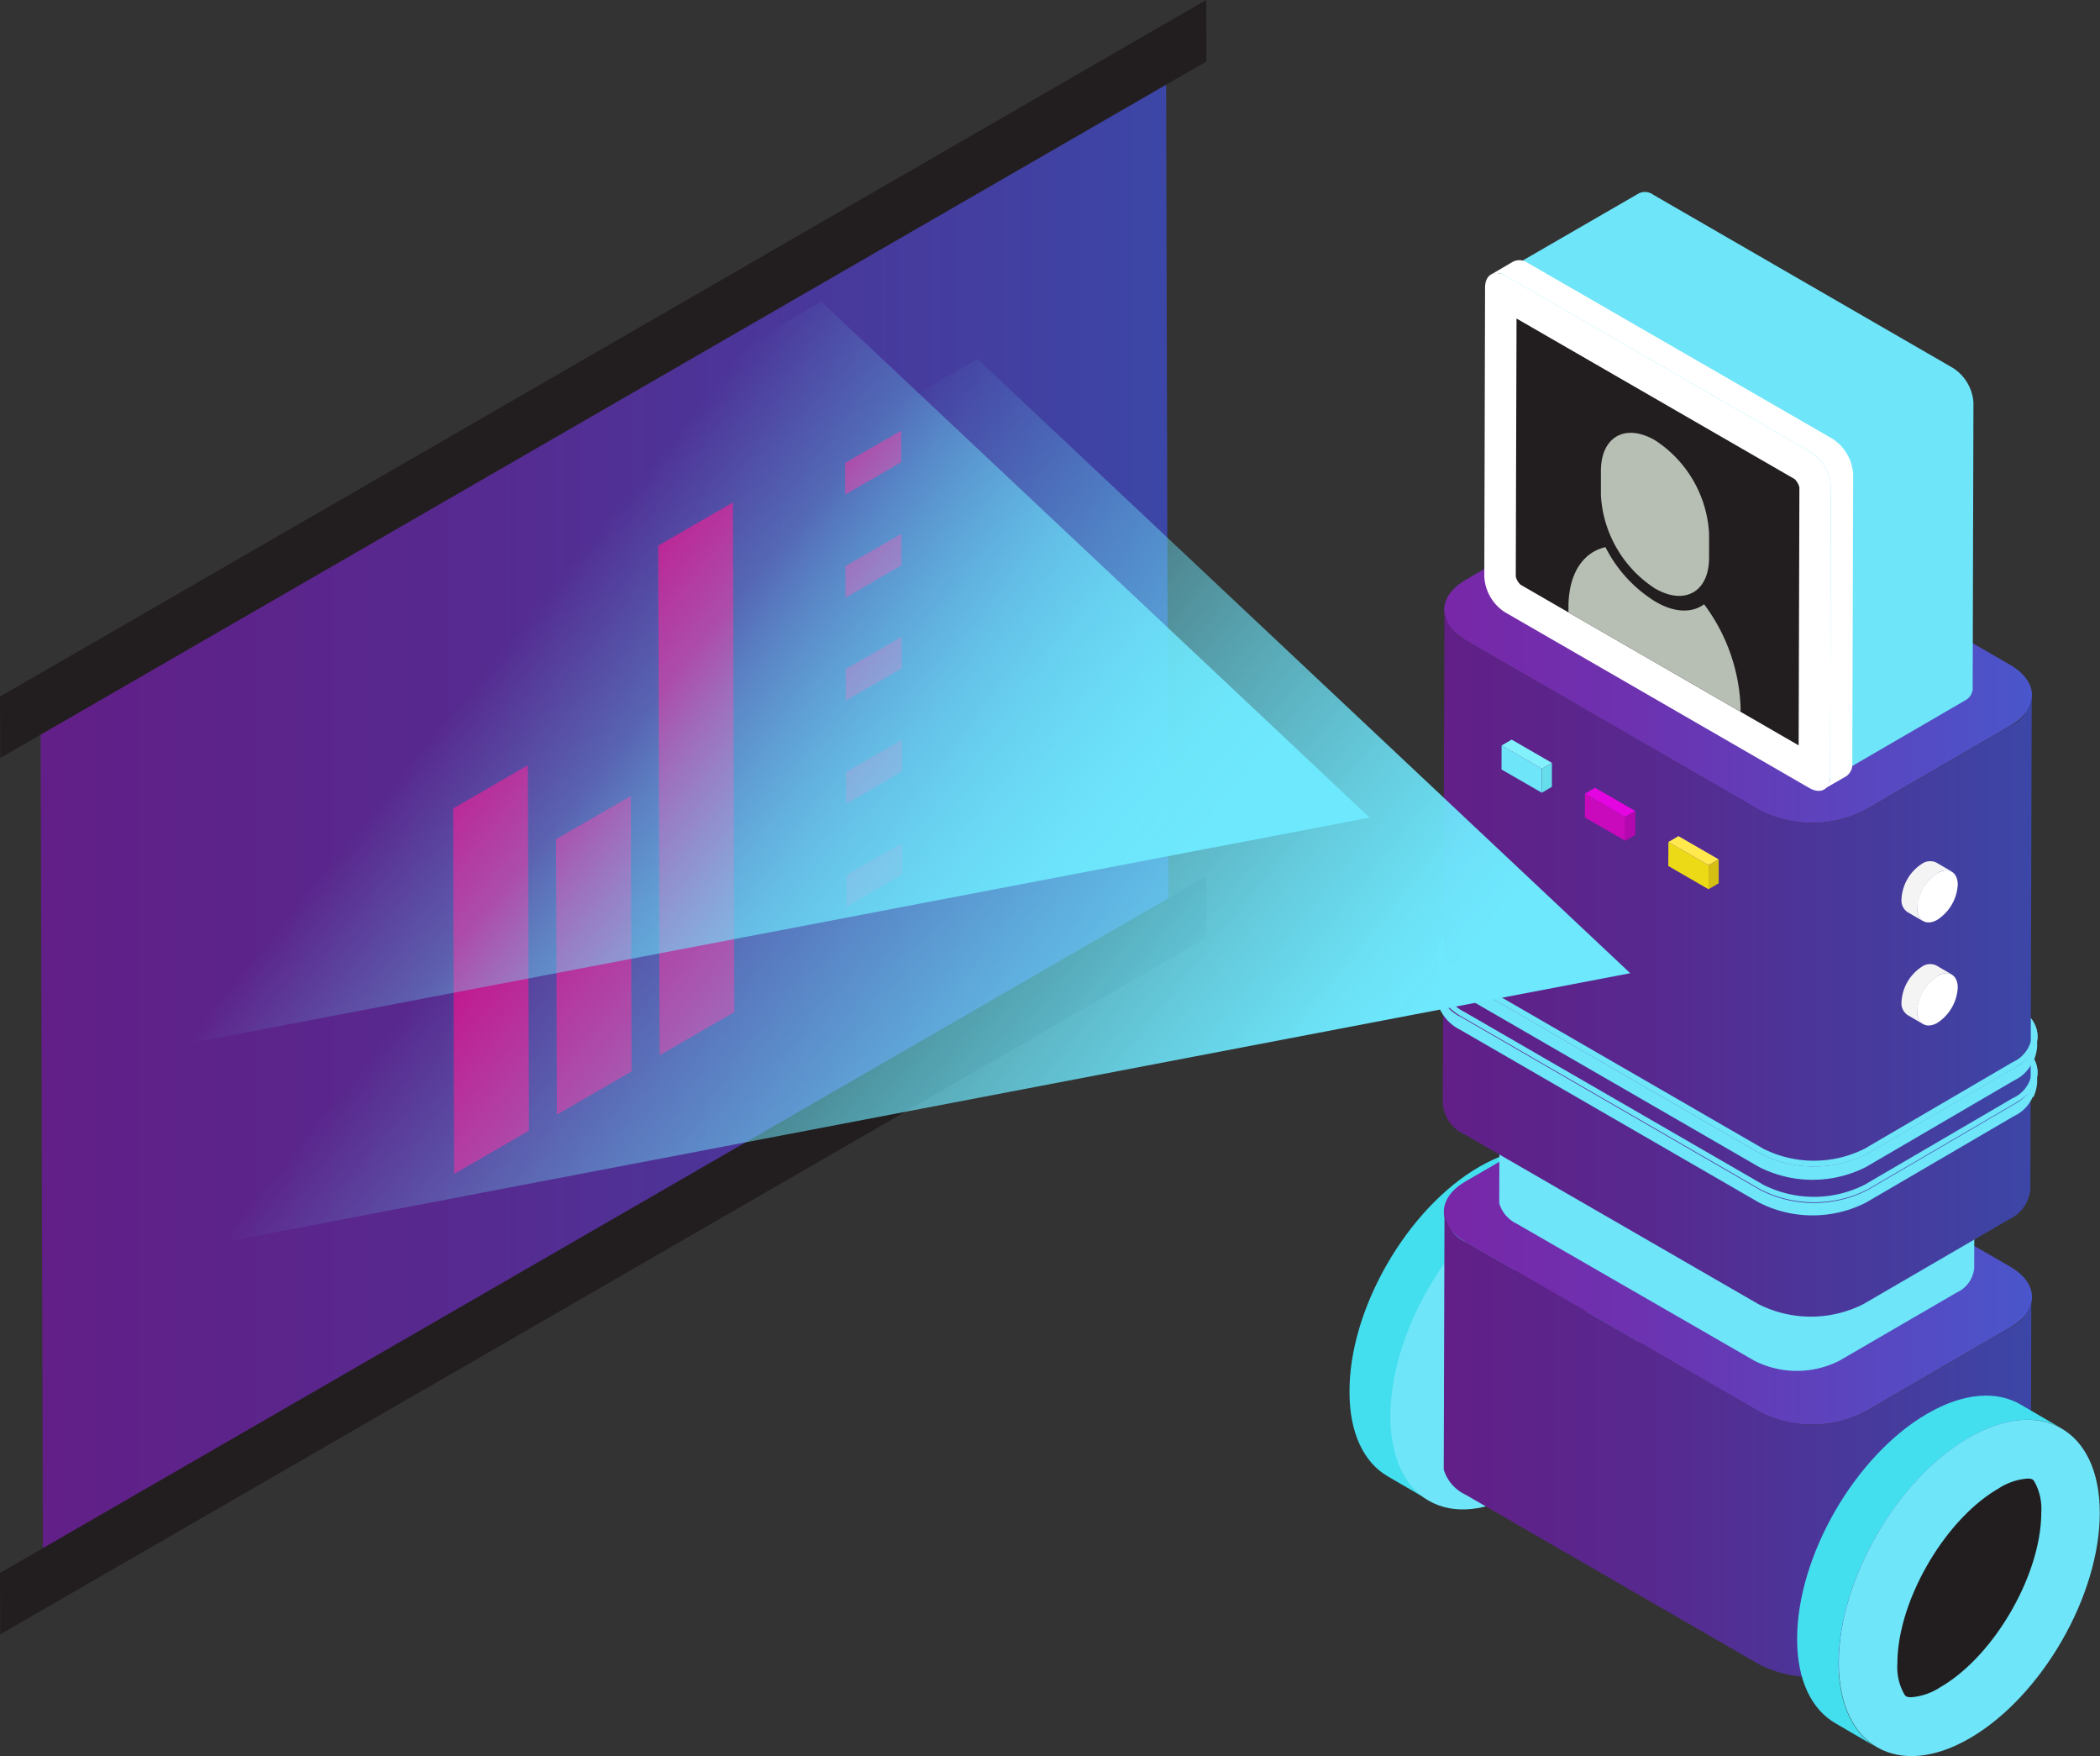 <svg xmlns="http://www.w3.org/2000/svg" xmlns:xlink="http://www.w3.org/1999/xlink" viewBox="0 0 194.14 162.31"><rect x="0" y="0" width="194.14" height="162.31" fill="#333333" stroke="none"/><defs><style>.cls-1{fill:none;}.cls-2{fill:#43dfef;}.cls-3{fill:#6ee5f9;}.cls-4{fill:#221e1f;}.cls-5{fill:url(#linear-gradient);}.cls-6{fill:url(#linear-gradient-2);}.cls-7{fill:#252123;}.cls-8{fill:url(#linear-gradient-3);}.cls-9{fill:url(#linear-gradient-4);}.cls-10{fill:#83f1fc;}.cls-11{fill:#65ddea;}.cls-12{fill:#c909bc;}.cls-13{fill:#e505e0;}.cls-14{fill:#b208ae;}.cls-15{fill:#edda17;}.cls-16{fill:#ffe94d;}.cls-17{fill:#d6bf13;}.cls-18{fill:#fff;}.cls-19{clip-path:url(#clip-path);}.cls-20{fill:#b7bfb4;}.cls-21{fill:#f4f4f4;}.cls-22{fill:url(#linear-gradient-5);}.cls-23{fill:#c4118b;}.cls-24{fill:url(#linear-gradient-6);}.cls-25{fill:url(#linear-gradient-7);}</style><linearGradient id="linear-gradient" x1="133.51" y1="115.94" x2="187.86" y2="115.94" gradientUnits="userSpaceOnUse"><stop offset="0" stop-color="#7827a8"/><stop offset="0.33" stop-color="#6d32b0"/><stop offset="0.9" stop-color="#5050c7"/><stop offset="1" stop-color="#4a56cb"/></linearGradient><linearGradient id="linear-gradient-2" x1="133.44" y1="133.49" x2="187.79" y2="133.49" gradientUnits="userSpaceOnUse"><stop offset="0" stop-color="#611f87"/><stop offset="0.38" stop-color="#562a90"/><stop offset="1" stop-color="#3c46a6"/></linearGradient><linearGradient id="linear-gradient-3" x1="133.51" y1="60.32" x2="187.86" y2="60.32" xlink:href="#linear-gradient"/><linearGradient id="linear-gradient-4" x1="133.38" y1="89.03" x2="187.86" y2="89.03" xlink:href="#linear-gradient-2"/><clipPath id="clip-path"><path class="cls-1" d="M140.58,54.05a1.47,1.47,0,0,1-.45-.77l.07-23.84,25.71,14.84a1.61,1.61,0,0,1,.44.77l-.07,23.84Z"/></clipPath><linearGradient id="linear-gradient-5" x1="3.74" y1="73.93" x2="108.02" y2="73.93" xlink:href="#linear-gradient-2"/><linearGradient id="linear-gradient-6" x1="111.21" y1="118.47" x2="54.28" y2="72.65" gradientUnits="userSpaceOnUse"><stop offset="0" stop-color="#6ee8fd"/><stop offset="0.09" stop-color="#6ee8fd" stop-opacity="0.96"/><stop offset="0.24" stop-color="#6ee8fd" stop-opacity="0.84"/><stop offset="0.45" stop-color="#6ee8fd" stop-opacity="0.64"/><stop offset="0.69" stop-color="#6ee8fd" stop-opacity="0.38"/><stop offset="0.97" stop-color="#6ee8fd" stop-opacity="0.04"/><stop offset="1" stop-color="#6ee8fd" stop-opacity="0"/></linearGradient><linearGradient id="linear-gradient-7" x1="93.43" y1="99.54" x2="45.61" y2="61.03" xlink:href="#linear-gradient-6"/></defs><title>Asset 5</title><g id="Layer_2" data-name="Layer 2"><g id="OBJECTS"><path class="cls-2" d="M145.36,107c-2.2-1.28-5.24-1.1-8.6.84-6.67,3.85-12.07,13.19-12,20.86,0,3.81,1.36,6.49,3.53,7.75l3.83,2.23c-2.17-1.26-3.51-3.94-3.52-7.75,0-7.67,5.37-17,12-20.86,3.36-1.94,6.41-2.12,8.6-.85Z"/><ellipse class="cls-3" cx="140.63" cy="123.97" rx="17.04" ry="9.87" transform="translate(-37.22 183.27) rotate(-59.84)"/><path class="cls-4" d="M135.25,134.08c-.42,0-.5-.1-.59-.22a5.06,5.06,0,0,1-.67-2.93c0-5.71,4.34-13.26,9.32-16.13a5.71,5.71,0,0,1,2.71-.93c.41,0,.5.1.59.22a5,5,0,0,1,.67,2.92c0,5.72-4.34,13.26-9.33,16.14A5.66,5.66,0,0,1,135.25,134.08Z"/><path class="cls-3" d="M186.3,96.22c2.74,1.58,2.76,4.15,0,5.73l-13.69,8a10.91,10.91,0,0,1-9.89,0l-27.68-16c-2.74-1.58-2.76-4.15,0-5.73l13.69-8a10.87,10.87,0,0,1,9.9,0Z"/><path class="cls-3" d="M186.3,92.89c2.74,1.59,2.76,4.15,0,5.74l-13.69,8a10.91,10.91,0,0,1-9.89,0l-27.68-16c-2.74-1.59-2.76-4.15,0-5.73l13.69-8a10.93,10.93,0,0,1,9.9,0Z"/><path class="cls-5" d="M185.83,117.07c2.69,1.55,2.71,4.07,0,5.62l-13.43,7.81a10.68,10.68,0,0,1-9.72,0l-27.17-15.69c-2.7-1.55-2.71-4.07,0-5.63l13.44-7.8a10.68,10.68,0,0,1,9.72,0Z"/><path class="cls-6" d="M185.86,122.69l-13.43,7.81a10.68,10.68,0,0,1-9.72,0l-27.17-15.69a3.41,3.41,0,0,1-2-2.83l-.07,23.84a3.77,3.77,0,0,0,2,2.32l27.17,15.7a10.74,10.74,0,0,0,9.72,0L185.73,146a3.43,3.43,0,0,0,2-2.8l.06-22.82A3.69,3.69,0,0,1,185.86,122.69Z"/><path class="cls-7" d="M181,96.06c2.17,1.25,2.18,3.29,0,4.54l-10.85,6.31a8.62,8.62,0,0,1-7.85,0l-22-12.68c-2.18-1.25-2.19-3.29,0-4.54l10.86-6.31a8.62,8.62,0,0,1,7.85,0Z"/><path class="cls-3" d="M181,100.6l-10.85,6.31a8.62,8.62,0,0,1-7.85,0l-22-12.68a2.75,2.75,0,0,1-1.64-2.29l-.06,19.27a3.05,3.05,0,0,0,1.59,1.88l22,12.68a8.69,8.69,0,0,0,7.85,0l10.86-6.31a2.76,2.76,0,0,0,1.61-2.26l.05-18.44A3,3,0,0,1,181,100.6Z"/><path class="cls-8" d="M185.83,61.45c2.69,1.55,2.71,4.07,0,5.63l-13.43,7.81a10.74,10.74,0,0,1-9.72,0L135.54,59.2c-2.7-1.56-2.71-4.08,0-5.63l13.44-7.81a10.74,10.74,0,0,1,9.72,0Z"/><path class="cls-9" d="M185.86,67.08l-13.43,7.81a10.74,10.74,0,0,1-9.72,0L135.54,59.2a3.43,3.43,0,0,1-2-2.84L133.38,102a3.43,3.43,0,0,0,2,2.84l27.17,15.69a10.74,10.74,0,0,0,9.72,0l13.43-7.81a3.4,3.4,0,0,0,2-2.8l.13-45.64A3.4,3.4,0,0,1,185.86,67.08Z"/><polygon class="cls-3" points="142.54 71.05 142.54 73.27 138.81 71.12 138.82 68.9 142.54 71.05"/><polygon class="cls-10" points="139.75 68.36 138.82 68.9 142.54 71.05 143.47 70.51 139.75 68.36"/><polygon class="cls-11" points="143.47 70.51 142.54 71.05 142.54 73.27 143.47 72.72 143.47 70.51"/><polygon class="cls-12" points="150.25 75.5 150.25 77.71 146.52 75.56 146.53 73.35 150.25 75.5"/><polygon class="cls-13" points="147.46 72.81 146.53 73.35 150.25 75.5 151.18 74.96 147.46 72.81"/><polygon class="cls-14" points="151.18 74.96 150.25 75.5 150.25 77.71 151.18 77.17 151.18 74.96"/><polygon class="cls-15" points="157.96 79.97 157.95 82.19 154.23 80.04 154.24 77.82 157.96 79.97"/><polygon class="cls-16" points="155.17 77.28 154.24 77.82 157.96 79.97 158.89 79.43 155.17 77.28"/><polygon class="cls-17" points="158.89 79.43 157.96 79.97 157.95 82.19 158.89 81.64 158.89 79.43"/><path class="cls-3" d="M186.33,98.63l-13.69,8a10.91,10.91,0,0,1-9.89,0l-27.68-16A3.53,3.53,0,0,1,133,87.71v2a3.93,3.93,0,0,0,1.94,2.15l27.68,16a10.91,10.91,0,0,0,9.89,0l13.69-8a3.46,3.46,0,0,0,2-2.85v-.56A4,4,0,0,1,186.33,98.63Z"/><path class="cls-3" d="M187.78,94.15v1.17a2.32,2.32,0,0,1,.06.45,3,3,0,0,1-1.77,2.4l-13.69,8a10.44,10.44,0,0,1-9.37,0l-27.68-16a3.53,3.53,0,0,1-1.7-1.82h0a1.56,1.56,0,0,1-.06-.26h0a8.52,8.52,0,0,1-.14-1.71c-.89,1.44-.35,3.11,1.65,4.26l27.68,16a10.91,10.91,0,0,0,9.89,0l13.69-8C188.41,97.42,188.89,95.63,187.78,94.15Z"/><path class="cls-3" d="M188,98.05a4.13,4.13,0,0,0,.33-1.28v-1l-.33.87L188,98.05Z"/><path class="cls-3" d="M186.33,102l-13.69,8a10.91,10.91,0,0,1-9.89,0l-27.68-16A3.5,3.5,0,0,1,133,91v2a4,4,0,0,0,1.94,2.15l27.68,16a10.91,10.91,0,0,0,9.89,0l13.69-8a3.48,3.48,0,0,0,2-2.85v-.56A4,4,0,0,1,186.33,102Z"/><path class="cls-3" d="M187.78,97.48v1.16a2.32,2.32,0,0,1,.06.46,3,3,0,0,1-1.77,2.4l-13.69,8a10.36,10.36,0,0,1-9.37,0l-27.68-16a3.5,3.5,0,0,1-1.7-1.83h0a2,2,0,0,1-.06-.27h0a8.52,8.52,0,0,1-.14-1.71c-.89,1.43-.35,3.1,1.65,4.25l27.68,16a10.91,10.91,0,0,0,9.89,0l13.69-8C188.41,100.74,188.89,99,187.78,97.48Z"/><path class="cls-3" d="M188,101.38a4.14,4.14,0,0,0,.33-1.29v-1l-.33.87-.07,1.46Z"/><path class="cls-2" d="M186.79,129.81c-2.2-1.28-5.24-1.1-8.6.84-6.68,3.86-12.07,13.2-12.05,20.87,0,3.81,1.36,6.49,3.53,7.75l3.83,2.23c-2.17-1.26-3.52-3.95-3.53-7.76,0-7.67,5.38-17,12.05-20.86,3.36-1.94,6.4-2.12,8.6-.84Z"/><path class="cls-3" d="M182,132.88c6.67-3.85,12.1-.76,12.12,6.91s-5.37,17-12,20.86-12.1.76-12.13-6.91S175.35,136.73,182,132.88Z"/><path class="cls-4" d="M176.68,156.87c-.42,0-.5-.1-.6-.22a5.07,5.07,0,0,1-.67-2.92c0-5.72,4.35-13.26,9.33-16.14a5.66,5.66,0,0,1,2.7-.93c.42,0,.5.1.6.22a5.12,5.12,0,0,1,.67,2.92c0,5.72-4.35,13.27-9.33,16.14A5.69,5.69,0,0,1,176.68,156.87Z"/><path class="cls-4" d="M167.17,41.72A4.12,4.12,0,0,1,169,45L169,71.22c0,1.19-.84,1.67-1.88,1.07l-27.69-16a4.12,4.12,0,0,1-1.87-3.23l.07-26.27c0-1.19.85-1.67,1.89-1.07Z"/><path class="cls-3" d="M180.53,34,152.84,18a1.29,1.29,0,0,0-1.33-.13L138.14,25.6a1.33,1.33,0,0,1,1.34.13l27.69,16A4.12,4.12,0,0,1,169,45L169,71.22a1.3,1.3,0,0,1-.55,1.2l13.37-7.77a1.31,1.31,0,0,0,.55-1.2l.07-26.26A4.13,4.13,0,0,0,180.53,34Z"/><path class="cls-18" d="M167.36,41.76a4.13,4.13,0,0,1,1.9,3.28l-.07,26.71c0,1.21-.86,1.69-1.91,1.09L139.12,56.58a4.18,4.18,0,0,1-1.9-3.29l.07-26.7c0-1.21.86-1.7,1.92-1.09Z"/><path class="cls-18" d="M169.42,40.56,141.26,24.31a1.35,1.35,0,0,0-1.36-.14l-2.05,1.2a1.34,1.34,0,0,1,1.36.13l28.16,16.26A4.15,4.15,0,0,1,169.26,45l-.07,26.71a1.33,1.33,0,0,1-.56,1.22l2.06-1.19a1.35,1.35,0,0,0,.55-1.23l.08-26.7A4.21,4.21,0,0,0,169.42,40.56Z"/><path class="cls-4" d="M140.58,54.05a1.47,1.47,0,0,1-.45-.77l.07-23.84,25.71,14.84a1.61,1.61,0,0,1,.44.77l-.07,23.84Z"/><g class="cls-19"><path class="cls-20" d="M153,40.69a11,11,0,0,1,5,8.61v2.24c0,3.17-2.25,4.44-5,2.85a11,11,0,0,1-5-8.61V43.54C148,40.37,150.25,39.1,153,40.69Z"/><path class="cls-20" d="M157.54,55.85a16.91,16.91,0,0,1,3.37,9.45v2.44L145,58.55V56.1c0-3.09,1.36-5.06,3.42-5.53a12.59,12.59,0,0,0,4.56,5C154.79,56.66,156.43,56.67,157.54,55.85Z"/></g><path class="cls-21" d="M179,79.72a1.33,1.33,0,0,0-1.34.13,4.13,4.13,0,0,0-1.87,3.24,1.31,1.31,0,0,0,.55,1.21l1.46.85a1.33,1.33,0,0,1-.55-1.21,4.14,4.14,0,0,1,1.88-3.24,1.31,1.31,0,0,1,1.33-.13Z"/><path class="cls-18" d="M179.11,80.7c1-.6,1.88-.12,1.88,1.08A4.15,4.15,0,0,1,179.12,85c-1,.6-1.88.12-1.89-1.08A4.14,4.14,0,0,1,179.11,80.7Z"/><path class="cls-21" d="M179,89.23a1.33,1.33,0,0,0-1.34.13,4.13,4.13,0,0,0-1.87,3.24,1.32,1.32,0,0,0,.55,1.21l1.46.85a1.34,1.34,0,0,1-.55-1.21,4.14,4.14,0,0,1,1.88-3.24,1.31,1.31,0,0,1,1.33-.13Z"/><path class="cls-18" d="M179.11,90.21c1-.6,1.88-.12,1.88,1.07a4.16,4.16,0,0,1-1.87,3.25c-1,.59-1.88.11-1.89-1.08A4.14,4.14,0,0,1,179.11,90.21Z"/><polygon class="cls-22" points="107.79 2.94 108.02 84.85 3.97 144.93 3.74 63.01 107.79 2.94"/><polygon class="cls-4" points="111.53 5.68 111.51 0 0 64.38 0.02 70.06 111.51 5.69 111.53 5.68"/><polygon class="cls-23" points="48.8 70.73 48.9 104.51 41.98 108.5 41.89 74.72 48.8 70.73"/><polygon class="cls-23" points="58.32 73.57 58.39 99.03 51.48 103.02 51.41 77.56 58.32 73.57"/><polygon class="cls-23" points="67.76 46.44 67.89 93.55 60.98 97.53 60.85 50.43 67.76 46.44"/><polygon class="cls-23" points="83.31 39.8 83.32 42.72 78.14 45.71 78.13 42.79 83.31 39.8"/><polygon class="cls-23" points="83.34 49.33 83.34 52.25 78.16 55.24 78.16 52.32 83.34 49.33"/><polygon class="cls-23" points="83.36 58.85 83.37 61.77 78.19 64.76 78.18 61.84 83.36 58.85"/><polygon class="cls-23" points="83.39 68.37 83.4 71.3 78.22 74.29 78.21 71.36 83.39 68.37"/><polygon class="cls-23" points="83.42 77.9 83.43 80.82 78.25 83.81 78.24 80.89 83.42 77.9"/><polygon class="cls-4" points="111.53 86.69 111.51 81 0 145.38 0.02 151.06 111.51 86.69 111.53 86.69"/><polygon class="cls-24" points="21.38 114.67 150.71 89.95 90.38 33.19 21.26 73.1 21.38 114.67"/><polygon class="cls-25" points="17.96 96.34 126.62 75.57 75.93 27.88 17.86 61.41 17.96 96.34"/><polygon class="cls-25" points="17.96 96.34 126.62 75.57 75.93 27.88 17.86 61.41 17.96 96.34"/></g></g></svg>
